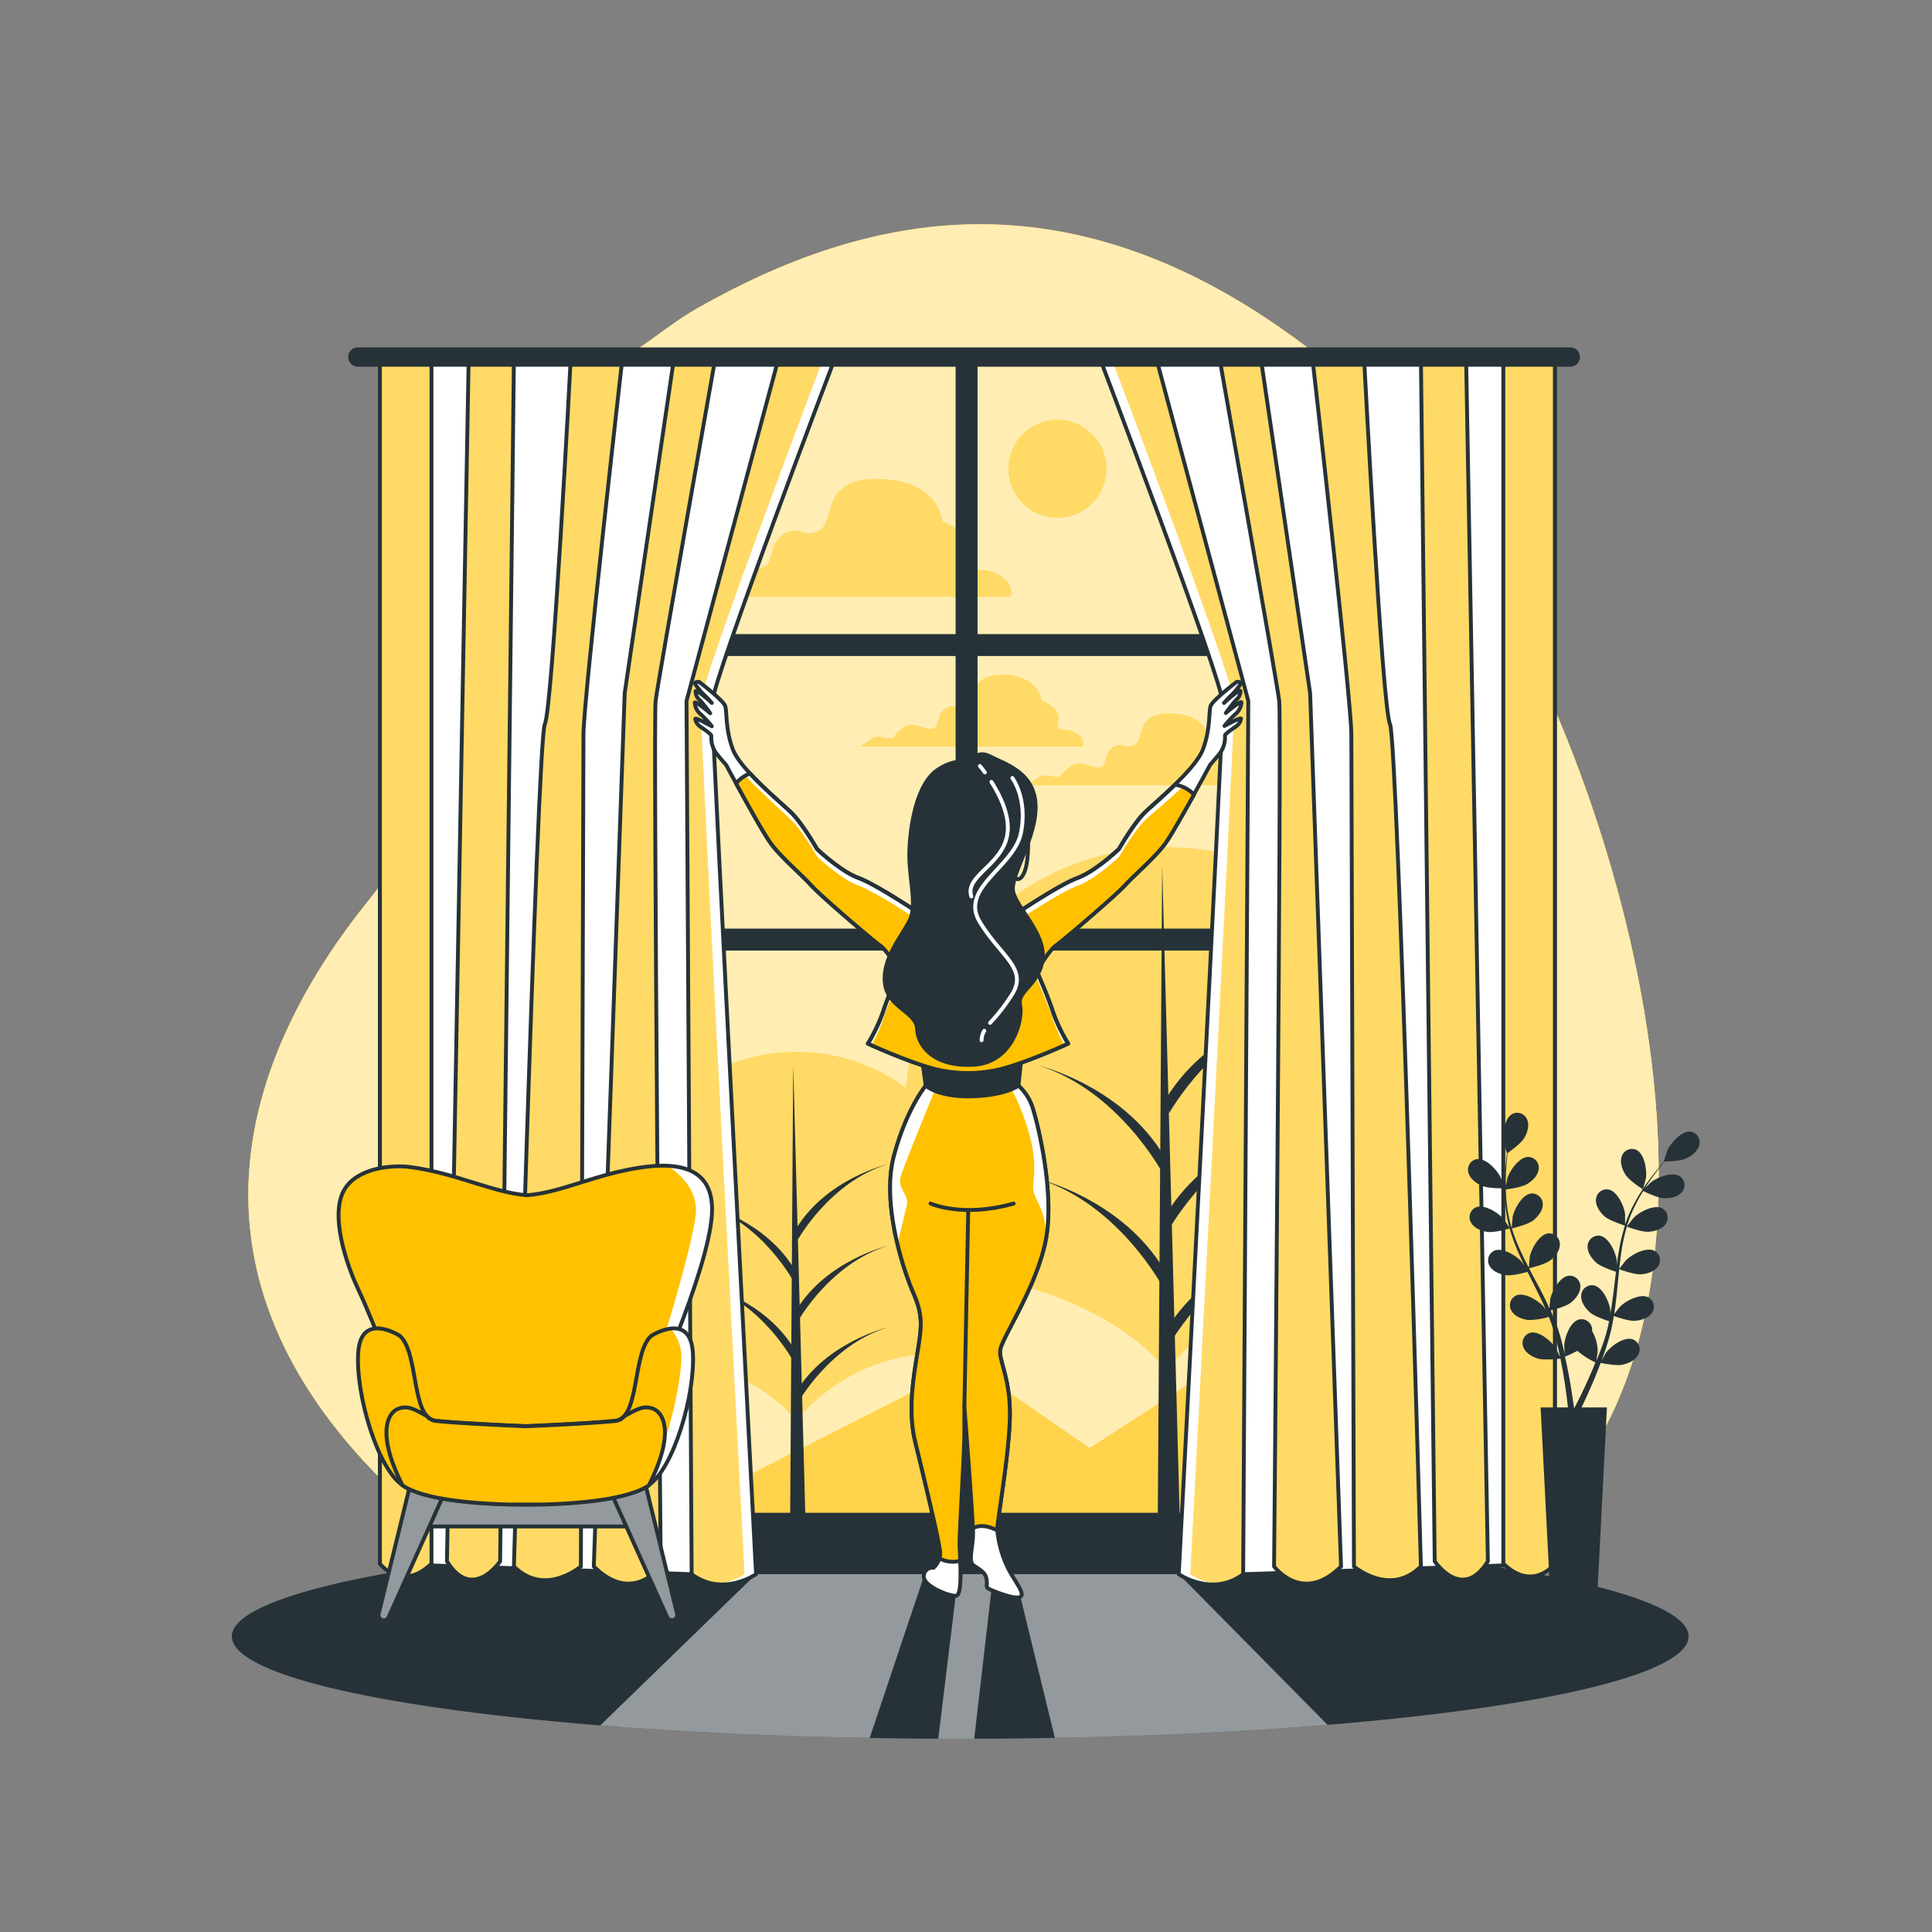 <svg xmlns="http://www.w3.org/2000/svg" xmlns:xlink="http://www.w3.org/1999/xlink" viewBox="0 0 500 500"><rect x="0" y="0" width="500" height="500" fill="#808080" stroke="none"/><defs><clipPath id="freepik--clip-path--inject-16"><ellipse cx="248.5" cy="423.5" rx="188.5" ry="26.5" style="fill:#263238"></ellipse></clipPath><clipPath id="freepik--clip-path-2--inject-16"><path d="M216.33,92.07S184.4,176,184.28,181.94,195.67,407.4,195.67,407.4s-8.67,6-16.67,0l-1.33-226,24-89.33Z" style="fill:#fff;stroke:#263238;stroke-linecap:round;stroke-linejoin:round"></path></clipPath><clipPath id="freepik--clip-path-3--inject-16"><path d="M185,93.4s-14.67,82.67-15.33,88,1.33,224,1.33,224-7.33,10-17.33,0l8-226,12.66-86Z" style="fill:#FFC100;stroke:#263238;stroke-linecap:round;stroke-linejoin:round"></path></clipPath><clipPath id="freepik--clip-path-4--inject-16"><path d="M161,93.4s-10,88-10,96.67-.67,215.33-.67,215.33-9.33,8-17.33,0c0,0,6-214,8-218s6.67-94,6.67-94Z" style="fill:#FFC100;stroke:#263238;stroke-linecap:round;stroke-linejoin:round"></path></clipPath><clipPath id="freepik--clip-path-5--inject-16"><path d="M133,92.73l-3.57,311.34s-7.14,10.66-13.76,0l5.6-310Z" style="fill:#FFC100;stroke:#263238;stroke-linecap:round;stroke-linejoin:round"></path></clipPath><clipPath id="freepik--clip-path-6--inject-16"><path d="M98.33,92.07V404.69s5.56,7.43,13.34,0V92.07Z" style="fill:#FFC100;stroke:#263238;stroke-linecap:round;stroke-linejoin:round"></path></clipPath><clipPath id="freepik--clip-path-7--inject-16"><path d="M284.4,92.07s31.93,83.92,32.05,89.87S305.06,407.4,305.06,407.4s8.67,6,16.67,0l1.33-226-24-89.33Z" style="fill:#fff;stroke:#263238;stroke-linecap:round;stroke-linejoin:round"></path></clipPath><clipPath id="freepik--clip-path-8--inject-16"><path d="M315.73,93.4s14.67,82.67,15.33,88-1.33,224-1.33,224,7.33,10,17.33,0l-8-226-12.66-86Z" style="fill:#FFC100;stroke:#263238;stroke-linecap:round;stroke-linejoin:round"></path></clipPath><clipPath id="freepik--clip-path-9--inject-16"><path d="M339.73,93.4s10,88,10,96.67.67,215.33.67,215.33,9.33,8,17.33,0c0,0-6-214-8-218s-6.67-94-6.67-94Z" style="fill:#FFC100;stroke:#263238;stroke-linecap:round;stroke-linejoin:round"></path></clipPath><clipPath id="freepik--clip-path-10--inject-16"><path d="M367.73,92.73l3.57,311.34s7.14,10.66,13.76,0l-5.61-310Z" style="fill:#FFC100;stroke:#263238;stroke-linecap:round;stroke-linejoin:round"></path></clipPath><clipPath id="freepik--clip-path-11--inject-16"><path d="M402.4,92.07V404.69s-5.56,7.43-13.34,0V92.07Z" style="fill:#FFC100;stroke:#263238;stroke-linecap:round;stroke-linejoin:round"></path></clipPath><clipPath id="freepik--clip-path-12--inject-16"><path d="M270.58,321.23c2.5-12.25-2-30.25-3.25-34.25a13.12,13.12,0,0,0-3.75-6,54.61,54.61,0,0,1-24,0s-5,6-8.25,18.25,2.5,29.5,5,35.25,2.25,8.5,1.25,14.75-2.75,15.5-.75,23.75,6.5,26.75,6.5,29a4.26,4.26,0,0,1-.21,1.33,7.31,7.31,0,0,0,5.38.61c-.07-1.87-.17-3.6-.17-4.69,0-3.5,1.25-23.5,1.25-28.75V364s1.92,24.94,2.21,31.51c2-1.1,4.38-.43,6.3.58,0-.12,0-.23,0-.34,0-2.25,3-18.75,3.25-28.75s-2.75-14.5-2.5-17.5S268.08,333.48,270.58,321.23Z" style="fill:#FFC100;stroke:#263238;stroke-linecap:round;stroke-linejoin:round"></path></clipPath><clipPath id="freepik--clip-path-13--inject-16"><path d="M309,205.65a8.32,8.32,0,0,0-4.9-2.56c-3.24,3.16-6.6,6-8,7.39-2.75,2.75-6.5,9.25-6.5,9.25s-6,5.75-10.75,7.5-16.25,9.5-16.25,9.5a17.63,17.63,0,0,0-12.06-1.48,17.63,17.63,0,0,0-12.06,1.48s-11.5-7.75-16.25-9.5-10.75-7.5-10.75-7.5-3.75-6.5-6.5-9.25c-1.81-1.8-7-6.09-10.84-10.31a8.53,8.53,0,0,0-3.64,2.56c2.81,5.15,7.09,12.87,8.79,15.25,2.62,3.69,8,8.21,10.59,11.07S225.44,243,227.7,244.63s5,6.78,5,6.78-3,6.67-4.17,10.47a43.57,43.57,0,0,1-3.92,8.21s11.89,5.47,18.79,6.9a36.56,36.56,0,0,0,14.24,0c6.9-1.43,18.8-6.9,18.8-6.9a43.32,43.32,0,0,1-3.93-8.21c-1.19-3.8-4.16-10.47-4.16-10.47s2.73-5.11,5-6.78,15.23-12.73,17.85-15.58,8-7.38,10.59-11.07C303.17,216,306.33,210.43,309,205.65Z" style="fill:none;stroke:#263238;stroke-linecap:round;stroke-linejoin:round"></path></clipPath></defs><g id="freepik--background-simple--inject-16"><path d="M428.22,324.41c7.91-73.65-30.38-171.55-70.08-212-71.66-73-131.2-58.87-177.5-32.73s-52.92,113.41-84.9,152.9S45.58,325.2,94.09,378.07s87.65,26,138.37,22.65,118,23,154.35.1C412.22,384.79,424.73,357,428.22,324.41Z" style="fill:#FFC100"></path><path d="M428.22,324.41c7.91-73.65-30.38-171.55-70.08-212-71.66-73-131.2-58.87-177.5-32.73s-52.92,113.41-84.9,152.9S45.58,325.2,94.09,378.07s87.65,26,138.37,22.65,118,23,154.35.1C412.22,384.79,424.73,357,428.22,324.41Z" style="fill:#fff;opacity:0.7"></path><path d="M401.38,181.31c19.34,44.39,31.66,98.24,26.84,143.1C425.48,350,417.15,372.66,401.38,389ZM99.43,227.67q-1.79,2.58-3.69,4.94c-32,39.48-50.16,92.59-1.65,145.46,1.8,1.95,3.58,3.78,5.34,5.53Zm243-134.59c-64.7-51.46-118.92-37.58-161.8-13.37-7.82,4.41-14.5,10.57-20.36,13.37Z" style="fill:#FFC100"></path><path d="M401.38,181.31c19.34,44.39,31.66,98.24,26.84,143.1C425.48,350,417.15,372.66,401.38,389ZM99.43,227.67q-1.79,2.58-3.69,4.94c-32,39.48-50.16,92.59-1.65,145.46,1.8,1.95,3.58,3.78,5.34,5.53Zm243-134.59c-64.7-51.46-118.92-37.58-161.8-13.37-7.82,4.41-14.5,10.57-20.36,13.37Z" style="fill:#fff;opacity:0.7"></path></g><g id="freepik--Floor--inject-16"><ellipse cx="248.5" cy="423.5" rx="188.5" ry="26.5" style="fill:#263238"></ellipse><g style="clip-path:url(#freepik--clip-path--inject-16)"><path d="M239.08,408l8.25,5-4.51,37h9.31l4.45-38.51,7.5,1.75L273,449.78c25.47-.47,49.34-1.65,70.57-3.39l-38.5-39H195.67l-40.32,39.14c21,1.69,44.62,2.82,69.73,3.25Z" style="fill:#fff;opacity:0.5"></path></g></g><g id="freepik--Trees--inject-16"><polygon points="181.31 388.12 250.46 353 282.01 374.77 310.21 356.51 310.21 396.55 185.34 396.55 181.31 388.12" style="fill:#FFC100"></polygon><polygon points="181.31 388.12 250.46 353 282.01 374.77 310.21 356.51 310.21 396.55 185.34 396.55 181.31 388.12" style="fill:#fff;opacity:0.3"></polygon><path d="M169.11,350s24.54,2.43,37,17.65c0,0,13.15-17.63,36.75-17.27a47.71,47.71,0,1,0-73.74-.34Z" style="fill:#FFC100"></path><path d="M169.11,350s24.54,2.43,37,17.65c0,0,13.15-17.63,36.75-17.27a47.71,47.71,0,1,0-73.74-.34Z" style="fill:#fff;opacity:0.4"></path><polygon points="205.28 275.61 204.45 398.66 208.59 398.66 205.28 275.61" style="fill:#263238"></polygon><path d="M206.52,363s8.29-14.92,23.2-19.47c0,0-15.74,3.73-23.61,16.57Z" style="fill:#263238"></path><path d="M206.52,320.77s8.29-14.91,23.2-19.47c0,0-15.74,3.73-23.61,16.57Z" style="fill:#263238"></path><path d="M206.52,341.9s8.29-14.91,23.2-19.47c0,0-15.74,3.73-23.61,16.57Z" style="fill:#263238"></path><path d="M205.3,331.54s-8-14.91-22.39-19.47c0,0,15.19,3.73,22.78,16.57Z" style="fill:#263238"></path><path d="M205.3,352.26s-8-14.92-22.39-19.47c0,0,15.19,3.72,22.78,16.57Z" style="fill:#263238"></path><path d="M249.45,329.66s34.82,3.44,52.47,25c0,0,18.65-25,52.14-24.49a67.69,67.69,0,1,0-104.62-.48Z" style="fill:#FFC100"></path><path d="M249.45,329.66s34.82,3.44,52.47,25c0,0,18.65-25,52.14-24.49a67.69,67.69,0,1,0-104.62-.48Z" style="fill:#fff;opacity:0.4"></path><polygon points="300.77 224.09 299.59 398.66 305.47 398.66 300.77 224.09" style="fill:#263238"></polygon><path d="M302.53,348.11s11.76-21.16,32.92-27.62c0,0-22.34,5.29-33.51,23.51Z" style="fill:#263238"></path><path d="M302.53,288.16s11.76-21.16,32.92-27.63c0,0-22.34,5.29-33.51,23.51Z" style="fill:#263238"></path><path d="M302.53,318.13s11.76-21.15,32.92-27.62c0,0-22.34,5.29-33.51,23.51Z" style="fill:#263238"></path><path d="M300.79,303.44S289.45,282.28,269,275.82c0,0,21.55,5.29,32.33,23.51Z" style="fill:#263238"></path><path d="M300.79,332.83S289.45,311.67,269,305.2c0,0,21.55,5.29,32.33,23.51Z" style="fill:#263238"></path></g><g id="freepik--Clouds--inject-16"><path d="M258.52,148.8c-4.14-2.26-6-.38-7.53-2.26s4.14-6.77-7.15-11.66c0,0-.75-10.54-16.18-10.91s-11.29,10.53-15.42,13.16-5.27-1.5-9.41,1.13-2.26,7.9-5.64,8.66-7.91-3.39-12-.76-4.14,4.9-6,4.9-5.65-1.51-7.91,0-4.89,3.38-4.89,3.38h95.19S262.65,151.06,258.52,148.8Z" style="fill:#FFC100"></path><path d="M278.43,189.69c-2.51-1.36-3.65-.22-4.56-1.36s2.51-4.1-4.32-7.06c0,0-.46-6.37-9.79-6.6s-6.83,6.38-9.33,8-3.19-.91-5.69.68-1.37,4.78-3.41,5.24-4.78-2.05-7.29-.46-2.5,3-3.64,3-3.41-.91-4.78,0-3,2.05-3,2.05h57.59S280.93,191.06,278.43,189.69Z" style="fill:#FFC100"></path><path d="M321.76,199.69c-2.5-1.36-3.64-.22-4.55-1.36s2.5-4.1-4.33-7.06c0,0-.45-6.37-9.78-6.6s-6.83,6.38-9.34,8-3.18-.91-5.69.68-1.36,4.78-3.41,5.24-4.78-2.05-7.28-.46-2.51,3-3.65,3-3.41-.91-4.78,0-2.95,2.05-2.95,2.05h57.58S324.26,201.06,321.76,199.69Z" style="fill:#FFC100"></path><path d="M258.52,148.8c-4.14-2.26-6-.38-7.53-2.26s4.14-6.77-7.15-11.66c0,0-.75-10.54-16.18-10.91s-11.29,10.53-15.42,13.16-5.27-1.5-9.41,1.13-2.26,7.9-5.64,8.66-7.91-3.39-12-.76-4.14,4.9-6,4.9-5.65-1.51-7.91,0-4.89,3.38-4.89,3.38h95.19S262.65,151.06,258.52,148.8Z" style="fill:#fff;opacity:0.4"></path><path d="M278.43,189.69c-2.51-1.36-3.65-.22-4.56-1.36s2.51-4.1-4.32-7.06c0,0-.46-6.37-9.79-6.6s-6.83,6.38-9.33,8-3.19-.91-5.69.68-1.37,4.78-3.41,5.24-4.78-2.05-7.29-.46-2.5,3-3.64,3-3.41-.91-4.78,0-3,2.05-3,2.05h57.59S280.93,191.06,278.43,189.69Z" style="fill:#fff;opacity:0.4"></path><path d="M321.76,199.69c-2.5-1.36-3.64-.22-4.55-1.36s2.5-4.1-4.33-7.06c0,0-.45-6.37-9.78-6.6s-6.83,6.38-9.34,8-3.18-.91-5.69.68-1.36,4.78-3.41,5.24-4.78-2.05-7.28-.46-2.51,3-3.65,3-3.41-.91-4.78,0-2.95,2.05-2.95,2.05h57.58S324.26,201.06,321.76,199.69Z" style="fill:#fff;opacity:0.4"></path></g><g id="freepik--Sun--inject-16"><circle cx="273.67" cy="121.33" r="12.67" transform="translate(7.02 257.41) rotate(-50.95)" style="fill:#FFC100"></circle><circle cx="273.67" cy="121.33" r="12.67" transform="translate(7.02 257.41) rotate(-50.95)" style="fill:#fff;opacity:0.4"></circle></g><g id="freepik--Window--inject-16"><rect x="247.81" y="93.73" width="4.68" height="298.67" style="fill:#263238;stroke:#263238;stroke-linecap:round;stroke-linejoin:round"></rect><rect x="247.81" y="48.94" width="4.68" height="236.01" transform="translate(417.09 -83.21) rotate(90)" style="fill:#263238;stroke:#263238;stroke-linecap:round;stroke-linejoin:round"></rect><rect x="247.81" y="125.15" width="4.68" height="236.01" transform="translate(493.31 -6.99) rotate(90)" style="fill:#263238;stroke:#263238;stroke-linecap:round;stroke-linejoin:round"></rect><rect x="107" y="392" width="286" height="9.4" style="fill:#263238;stroke:#263238;stroke-linecap:round;stroke-linejoin:round"></rect><polygon points="210.33 93.4 181.18 181.22 184.33 404.74 179 407.4 98.33 404.69 98.33 93.4 210.33 93.4" style="fill:#fff;stroke:#263238;stroke-linecap:round;stroke-linejoin:round"></polygon><path d="M216.33,92.07S184.4,176,184.28,181.94,195.67,407.4,195.67,407.4s-8.67,6-16.67,0l-1.33-226,24-89.33Z" style="fill:#fff"></path><g style="clip-path:url(#freepik--clip-path-2--inject-16)"><path d="M213.33,92.07S181.4,176,181.28,181.94,192.67,407.4,192.67,407.4s-8.67,6-16.67,0l-1.33-226,24-89.33Z" style="fill:#FFC100"></path><path d="M213.33,92.07S181.4,176,181.28,181.94,192.67,407.4,192.67,407.4s-8.67,6-16.67,0l-1.33-226,24-89.33Z" style="fill:#fff;opacity:0.4"></path></g><path d="M216.33,92.07S184.4,176,184.28,181.94,195.67,407.4,195.67,407.4s-8.67,6-16.67,0l-1.33-226,24-89.33Z" style="fill:none;stroke:#263238;stroke-linecap:round;stroke-linejoin:round"></path><path d="M185,93.4s-14.67,82.67-15.33,88,1.33,224,1.33,224-7.33,10-17.33,0l8-226,12.66-86Z" style="fill:#FFC100"></path><g style="clip-path:url(#freepik--clip-path-3--inject-16)"><path d="M185,93.4s-14.67,82.67-15.33,88,1.33,224,1.33,224-7.33,10-17.33,0l8-226,12.66-86Z" style="fill:#fff;opacity:0.4"></path></g><path d="M185,93.4s-14.67,82.67-15.33,88,1.33,224,1.33,224-7.33,10-17.33,0l8-226,12.66-86Z" style="fill:none;stroke:#263238;stroke-linecap:round;stroke-linejoin:round"></path><path d="M161,93.4s-10,88-10,96.67-.67,215.33-.67,215.33-9.33,8-17.33,0c0,0,6-214,8-218s6.67-94,6.67-94Z" style="fill:#FFC100"></path><g style="clip-path:url(#freepik--clip-path-4--inject-16)"><path d="M161,93.4s-10,88-10,96.67-.67,215.33-.67,215.33-9.33,8-17.33,0c0,0,6-214,8-218s6.67-94,6.67-94Z" style="fill:#fff;opacity:0.4"></path></g><path d="M161,93.4s-10,88-10,96.67-.67,215.33-.67,215.33-9.33,8-17.33,0c0,0,6-214,8-218s6.67-94,6.67-94Z" style="fill:none;stroke:#263238;stroke-linecap:round;stroke-linejoin:round"></path><path d="M133,92.73l-3.57,311.34s-7.14,10.66-13.76,0l5.6-310Z" style="fill:#FFC100"></path><g style="clip-path:url(#freepik--clip-path-5--inject-16)"><path d="M133,92.73l-3.57,311.34s-7.14,10.66-13.76,0l5.6-310Z" style="fill:#fff;opacity:0.4"></path></g><path d="M133,92.73l-3.57,311.34s-7.14,10.66-13.76,0l5.6-310Z" style="fill:none;stroke:#263238;stroke-linecap:round;stroke-linejoin:round"></path><path d="M98.33,92.07V404.69s5.56,7.43,13.34,0V92.07Z" style="fill:#FFC100"></path><g style="clip-path:url(#freepik--clip-path-6--inject-16)"><path d="M98.33,92.07V404.69s5.56,7.43,13.34,0V92.07Z" style="fill:#fff;opacity:0.4"></path></g><path d="M98.33,92.07V404.69s5.56,7.43,13.34,0V92.07Z" style="fill:none;stroke:#263238;stroke-linecap:round;stroke-linejoin:round"></path><polygon points="290.4 93.4 319.55 181.22 316.4 404.74 321.73 407.4 402.4 404.69 402.4 93.4 290.4 93.4" style="fill:#fff;stroke:#263238;stroke-linecap:round;stroke-linejoin:round"></polygon><path d="M284.4,92.07s31.93,83.92,32.05,89.87S305.06,407.4,305.06,407.4s8.67,6,16.67,0l1.33-226-24-89.33Z" style="fill:#fff"></path><g style="clip-path:url(#freepik--clip-path-7--inject-16)"><path d="M287.4,92.07s31.93,83.92,32.05,89.87S308.06,407.4,308.06,407.4s8.67,6,16.67,0l1.33-226-24-89.33Z" style="fill:#FFC100"></path><path d="M287.4,92.07s31.93,83.92,32.05,89.87S308.06,407.4,308.06,407.4s8.67,6,16.67,0l1.33-226-24-89.33Z" style="fill:#fff;opacity:0.4"></path></g><path d="M284.4,92.07s31.93,83.92,32.05,89.87S305.06,407.4,305.06,407.4s8.67,6,16.67,0l1.33-226-24-89.33Z" style="fill:none;stroke:#263238;stroke-linecap:round;stroke-linejoin:round"></path><path d="M315.73,93.4s14.67,82.67,15.33,88-1.33,224-1.33,224,7.33,10,17.33,0l-8-226-12.66-86Z" style="fill:#FFC100"></path><g style="clip-path:url(#freepik--clip-path-8--inject-16)"><path d="M315.73,93.4s14.67,82.67,15.33,88-1.33,224-1.33,224,7.33,10,17.33,0l-8-226-12.66-86Z" style="fill:#fff;opacity:0.4"></path></g><path d="M315.73,93.4s14.67,82.67,15.33,88-1.33,224-1.33,224,7.33,10,17.33,0l-8-226-12.66-86Z" style="fill:none;stroke:#263238;stroke-linecap:round;stroke-linejoin:round"></path><path d="M339.73,93.4s10,88,10,96.67.67,215.33.67,215.33,9.33,8,17.33,0c0,0-6-214-8-218s-6.67-94-6.67-94Z" style="fill:#FFC100"></path><g style="clip-path:url(#freepik--clip-path-9--inject-16)"><path d="M339.73,93.4s10,88,10,96.67.67,215.33.67,215.33,9.33,8,17.33,0c0,0-6-214-8-218s-6.67-94-6.67-94Z" style="fill:#fff;opacity:0.4"></path></g><path d="M339.73,93.4s10,88,10,96.67.67,215.33.67,215.33,9.33,8,17.33,0c0,0-6-214-8-218s-6.67-94-6.67-94Z" style="fill:none;stroke:#263238;stroke-linecap:round;stroke-linejoin:round"></path><path d="M367.73,92.73l3.57,311.34s7.14,10.66,13.76,0l-5.61-310Z" style="fill:#FFC100"></path><g style="clip-path:url(#freepik--clip-path-10--inject-16)"><path d="M367.73,92.73l3.57,311.34s7.14,10.66,13.76,0l-5.61-310Z" style="fill:#fff;opacity:0.4"></path></g><path d="M367.73,92.73l3.57,311.34s7.14,10.66,13.76,0l-5.61-310Z" style="fill:none;stroke:#263238;stroke-linecap:round;stroke-linejoin:round"></path><path d="M402.4,92.07V404.69s-5.56,7.43-13.34,0V92.07Z" style="fill:#FFC100"></path><g style="clip-path:url(#freepik--clip-path-11--inject-16)"><path d="M402.4,92.07V404.69s-5.56,7.43-13.34,0V92.07Z" style="fill:#fff;opacity:0.4"></path></g><path d="M402.4,92.07V404.69s-5.56,7.43-13.34,0V92.07Z" style="fill:none;stroke:#263238;stroke-linecap:round;stroke-linejoin:round"></path><path d="M406.4,90.4H92.62a2,2,0,0,0-2,2h0a2,2,0,0,0,2,2H406.4a2,2,0,0,0,2-2h0A2,2,0,0,0,406.4,90.4Z" style="fill:#263238;stroke:#263238;stroke-linecap:round;stroke-linejoin:round"></path></g><g id="freepik--Plant--inject-16"><path d="M383.52,306.89c1.68.74,5.8.64,5.81.64s-.89-2.69-1-2.86c-.9-1.89-3.76-5-6.09-4.7a2.78,2.78,0,0,0-2.22,3.49C380.43,305.07,382.08,306.26,383.52,306.89Z" style="fill:#263238"></path><path d="M437.5,292.87c-2.34-.26-5.11,2.94-6,4.86-.08.16-.93,2.88-.89,2.88h.05q-.66.75-1.41,1.65c-.91,1.12-1.93,2.4-3,3.86a49.58,49.58,0,0,0-3.06,4.88,36,36,0,0,0-2.62,5.89.19.19,0,0,1,0,.07c0-.69,0-2.61,0-2.76-.27-2.08-2-5.94-4.33-6.36a2.77,2.77,0,0,0-3.2,2.61c-.13,1.65,1.06,3.3,2.23,4.35s5,2.31,5.26,2.4a49.51,49.51,0,0,0-1.54,6.38c-.22,1.26-.41,2.53-.58,3.81,0-.6,0-1.13,0-1.21-.27-2.07-2-5.93-4.32-6.36a2.78,2.78,0,0,0-3.21,2.61c-.13,1.65,1.07,3.31,2.23,4.35s4.29,2.09,5.11,2.36c-.06.49-.13,1-.19,1.47-.28,2.35-.55,4.71-.89,7-.11.82-.26,1.61-.4,2.4,0-.53,0-1,0-1-.27-2.08-2-5.94-4.32-6.36a2.78,2.78,0,0,0-3.21,2.61c-.13,1.65,1.07,3.31,2.23,4.35s4,2,5,2.31c-.17.8-.34,1.62-.54,2.39-.15.53-.26,1.05-.44,1.57s-.33,1-.5,1.54c-.35,1-.71,2-1.08,2.91-.25.65-.5,1.27-.75,1.9.13-.81.34-2.39.35-2.53a10.84,10.84,0,0,0-1.45-5.24,4.3,4.3,0,0,0,0-.62,2.77,2.77,0,0,0-3.4-2.35c-2.27.6-3.7,4.58-3.81,6.68,0,.12.07,1.47.14,2.32-.12-.5-.22-1-.35-1.48-.23-1-.5-2-.78-3.07-.16-.52-.32-1-.47-1.56s-.37-1-.55-1.58c-.45-1.23-1-2.45-1.51-3.67.88-.21,4-1,5.23-2S409,334.62,409,333a2.77,2.77,0,0,0-3-2.84c-2.33.25-4.36,4-4.78,6,0,.13-.17,1.64-.23,2.47-.33-.73-.66-1.46-1-2.19-1-2.1-2.17-4.2-3.27-6.29l-1-1.93c.31-.07,4-.93,5.42-2s2.56-2.52,2.55-4.17a2.78,2.78,0,0,0-3-2.85c-2.33.26-4.36,4-4.78,6,0,.15-.23,2.32-.25,2.87-.74-1.41-1.46-2.83-2.11-4.25a49.7,49.7,0,0,1-2.29-5.92c.15,0,4-.92,5.46-2,1.24-1,2.56-2.52,2.55-4.17a2.78,2.78,0,0,0-3-2.85c-2.34.26-4.36,4-4.79,6,0,.16-.24,2.49-.25,2.92a3.59,3.59,0,0,0-.12-.35,36.47,36.47,0,0,1-1.19-6.25c-.13-1.17-.19-2.29-.22-3.38.74-.09,4.11-.54,5.51-1.39s2.82-2.21,3-3.86a2.78,2.78,0,0,0-2.67-3.16c-2.35,0-4.77,3.47-5.41,5.46,0,.11-.27,1.25-.43,2.09,0-.5,0-1,0-1.48,0-1.77.12-3.4.23-4.84.07-.82.15-1.55.23-2.24.68-.47,3.39-2.39,4.23-3.76s1.48-3.26.87-4.8a2.78,2.78,0,0,0-3.82-1.58c-2.09,1.08-2.64,5.28-2.29,7.35,0,.18.82,2.92.85,2.89l0,0c-.09.66-.18,1.37-.26,2.15-.14,1.44-.29,3.06-.33,4.85a49.19,49.19,0,0,0,.13,5.75,36.12,36.12,0,0,0,1.07,6.36.14.14,0,0,1,0,.07c-.37-.58-1.45-2.17-1.55-2.28-1.37-1.59-4.95-3.84-7.12-2.93a2.79,2.79,0,0,0-1.23,3.95c.8,1.45,2.71,2.17,4.26,2.4,1.75.25,5.43-.81,5.72-.9a48.69,48.69,0,0,0,2.23,6.17c.51,1.17,1.05,2.34,1.61,3.5-.33-.5-.64-.93-.68-1-1.38-1.58-5-3.84-7.12-2.92a2.77,2.77,0,0,0-1.23,3.94c.8,1.46,2.71,2.17,4.26,2.4s4.72-.62,5.56-.85c.22.44.43.88.65,1.33,1.07,2.12,2.14,4.23,3.13,6.33.35.74.66,1.48,1,2.23-.3-.44-.55-.8-.6-.86-1.37-1.58-4.95-3.84-7.11-2.92a2.78,2.78,0,0,0-1.23,3.95c.8,1.45,2.71,2.17,4.26,2.39a17.48,17.48,0,0,0,5.4-.81c.31.77.61,1.54.87,2.3.17.52.36,1,.5,1.55s.29,1.05.44,1.56c.24,1,.49,2,.7,3,.15.68.28,1.34.42,2-.34-.74-1-2.18-1.1-2.3-1.12-1.77-4.32-4.54-6.59-4a2.77,2.77,0,0,0-1.82,3.71c.57,1.56,2.35,2.56,3.85,3s5.3.05,5.75,0c.22,1.09.42,2.15.6,3.16.61,3.48,1,6.41,1.23,8.46,0,.36.08.69.11,1h-7.07l2.58,50.34h12l2.58-50.34h-6.58l.15-.3c.9-1.88,2.15-4.58,3.51-7.89.43-1.05.86-2.17,1.3-3.33.44.09,4.06.83,5.74.45,1.53-.35,3.38-1.21,4.06-2.72a2.78,2.78,0,0,0-1.53-3.84c-2.23-.75-5.62,1.78-6.87,3.46-.07.1-.75,1.27-1.16,2l.53-1.43c.35-1,.68-1.94,1-3,.15-.51.3-1,.46-1.56s.28-1.08.42-1.62c.3-1.27.55-2.58.76-3.89.85.31,3.88,1.36,5.45,1.25s3.52-.68,4.42-2.07a2.78,2.78,0,0,0-.93-4c-2.09-1.08-5.83.91-7.31,2.39-.09.09-1,1.27-1.55,1.93.13-.8.25-1.59.35-2.39.29-2.33.51-4.7.74-7.05.07-.73.15-1.45.23-2.17.3.12,3.87,1.45,5.63,1.32,1.56-.1,3.52-.68,4.42-2.07a2.78,2.78,0,0,0-.93-4c-2.09-1.07-5.83.91-7.31,2.39-.11.11-1.47,1.81-1.8,2.26.17-1.58.35-3.16.59-4.71a48.27,48.27,0,0,1,1.36-6.2c.14.05,3.86,1.46,5.66,1.33,1.56-.11,3.52-.68,4.42-2.07a2.78,2.78,0,0,0-.93-4c-2.09-1.07-5.83.91-7.31,2.39-.12.11-1.58,1.95-1.82,2.3,0-.12.05-.25.09-.36a35.41,35.41,0,0,1,2.46-5.87c.53-1.05,1.1-2,1.67-2.94.67.33,3.73,1.82,5.37,1.88s3.57-.29,4.62-1.57a2.78,2.78,0,0,0-.48-4.11c-2-1.3-5.89.26-7.53,1.57-.09.07-.92.89-1.51,1.5.26-.41.53-.85.79-1.24,1-1.48,2-2.77,2.86-3.91.51-.65,1-1.22,1.43-1.75.83,0,4.15-.11,5.6-.8s3-1.9,3.38-3.52A2.77,2.77,0,0,0,437.5,292.87Zm-25.85,62.71c-1.41,3.24-2.7,5.89-3.64,7.73-.19.37-.35.7-.51,1h-.16c0-.36-.09-.75-.16-1.19-.28-2.07-.73-5-1.42-8.52-.22-1.11-.48-2.29-.75-3.5a29.05,29.05,0,0,0,3.21-1.51,19.88,19.88,0,0,0,4.68,3C412.48,353.64,412.06,354.64,411.65,355.58Z" style="fill:#263238"></path><path d="M425.2,307.8s.75-2.74.77-2.92c.29-2.08-.37-6.26-2.48-7.28a2.77,2.77,0,0,0-3.78,1.67c-.57,1.56.15,3.47,1,4.79C421.71,305.6,425.2,307.8,425.2,307.8Z" style="fill:#263238"></path></g><g id="freepik--Chair--inject-16"><rect x="106.71" y="382.04" width="58.57" height="13.01" style="fill:#263238"></rect><g style="opacity:0.5"><rect x="106.71" y="382.04" width="58.57" height="13.01" style="fill:#fff"></rect></g><rect x="106.71" y="382.04" width="58.57" height="13.01" style="fill:none;stroke:#263238;stroke-miterlimit:10"></rect><path d="M106.71,382,98,417.67a1.36,1.36,0,0,0,1.32,1.68h0a1.36,1.36,0,0,0,1.23-.8l15.26-33.91Z" style="fill:#263238"></path><path d="M184.21,314.79c.7-8.79-3.47-14.69-17.73-12.74-12,1.63-21.06,6.57-30.08,7.28-9-.71-18.1-5.65-30.08-7.28-5.21-.71-14.14.33-17.3,6-3.65,6.52.68,19.11,3.41,25,5.39,11.55,10.26,26,16,37.35L127.8,373H145l19.34-2.65C168.32,362.49,183,329.48,184.21,314.79Z" style="fill:#FFC100"></path><path d="M172.76,301.71c3.09,2,8.05,6.3,7.28,12.75-1.11,9.26-9.26,35.2-9.26,35.2l2.76-.05c5-12.2,10-26.47,10.67-34.82C184.79,307.46,182,302.14,172.76,301.71Z" style="fill:#fff"></path><path d="M184.21,314.79c.7-8.79-3.47-14.69-17.73-12.74-12,1.63-21.06,6.57-30.08,7.28-9-.71-18.1-5.65-30.08-7.28-5.21-.71-14.14.33-17.3,6-3.65,6.52.68,19.11,3.41,25,5.39,11.55,10.26,26,16,37.35L127.8,373H145l19.34-2.65C168.32,362.49,183,329.48,184.21,314.79Z" style="fill:none;stroke:#263238;stroke-miterlimit:10"></path><path d="M166.51,382l8.71,35.63a1.36,1.36,0,0,1-1.32,1.68h0a1.37,1.37,0,0,1-1.24-.8L157.4,384.64Z" style="fill:#263238"></path><path d="M106.71,382,98,417.67a1.36,1.36,0,0,0,1.32,1.68h0a1.36,1.36,0,0,0,1.23-.8l15.26-33.91Z" style="fill:#fff;opacity:0.5"></path><path d="M166.51,382l8.71,35.63a1.36,1.36,0,0,1-1.32,1.68h0a1.37,1.37,0,0,1-1.24-.8L157.4,384.64Z" style="fill:#fff;opacity:0.5"></path><path d="M106.71,382,98,417.67a1.36,1.36,0,0,0,1.32,1.68h0a1.36,1.36,0,0,0,1.23-.8l15.26-33.91Z" style="fill:none;stroke:#263238;stroke-miterlimit:10"></path><path d="M179.26,350c-.72-10.75-10.75-4.3-10.75-4.3-5,4.3-2.86,21.27-9.31,22-5.48.61-19.26,1.22-23.25,1.39-4-.17-17.76-.78-23.25-1.39-6.44-.71-4.29-17.68-9.31-22,0,0-10-6.45-10.74,4.3s5,30.08,11.46,34.38c6,4,20.65,4.89,30.74,5h2.21c10.09-.11,24.74-1,30.74-5C174.24,380.12,180,360.78,179.26,350Z" style="fill:#FFC100"></path><path d="M173.65,343.86l.09.24a10.88,10.88,0,0,1,2.6,7.41c0,4.82-3.34,25.19-10.38,33a4.73,4.73,0,0,0-.89,1.35,15,15,0,0,0,2.78-1.41c6.45-4.3,12.18-23.64,11.46-34.38C179,344.65,176.25,343.59,173.65,343.86Z" style="fill:#fff"></path><path d="M179.31,350c-.71-10.75-10.74-4.3-10.74-4.3-5,4.3-2.86,21.27-9.31,22-5.49.61-19.26,1.22-23.25,1.39-4-.17-17.76-.78-23.25-1.39-6.45-.71-4.3-17.68-9.31-22,0,0-10-6.45-10.74,4.3s5,30.08,11.46,34.38c6,4,20.65,4.89,30.73,5h2.21c10.09-.11,24.75-1,30.74-5C174.3,380.12,180,360.78,179.31,350Z" style="fill:none;stroke:#263238;stroke-miterlimit:10"></path><path d="M166.51,382l8.71,35.63a1.36,1.36,0,0,1-1.32,1.68h0a1.37,1.37,0,0,1-1.24-.8L157.4,384.64Z" style="fill:none;stroke:#263238;stroke-miterlimit:10"></path><path d="M140.05,389.37h.13c9.8-.25,22.29-1.33,27.71-4.94,6.88-13.67,3.65-18.67,1.36-19.73-2.75-1.28-5,.36-7.62,1.74a3.54,3.54,0,0,1-2.34,1.29c-3.7.41-11.19.83-16.89,1.1h0l-6.39.29-6.39-.29h0c-5.7-.27-13.19-.69-16.89-1.1a3.54,3.54,0,0,1-2.34-1.29c-2.66-1.38-4.87-3-7.62-1.74-2.29,1.06-5.52,6.06,1.36,19.73,5.42,3.61,17.91,4.69,27.71,4.94H132l1.42,0h5.24Z" style="fill:#FFC100"></path><path d="M140.08,389.37h.13c9.81-.25,22.3-1.33,27.71-4.94,6.89-13.67,3.66-18.67,1.36-19.73-2.74-1.28-4.95.36-7.61,1.74a3.54,3.54,0,0,1-2.34,1.29c-3.71.41-11.2.83-16.9,1.1h0l-6.38.29-6.39-.29h0c-5.7-.27-13.19-.69-16.9-1.1a3.54,3.54,0,0,1-2.34-1.29c-2.66-1.38-4.87-3-7.61-1.74-2.3,1.06-5.53,6.06,1.36,19.73,5.41,3.61,17.9,4.69,27.71,4.94H132l1.41,0h5.25Z" style="fill:none;stroke:#263238;stroke-miterlimit:10"></path></g><g id="freepik--Character--inject-16"><path d="M239.58,281s-5,6-8.25,18.25,2.5,29.5,5,35.25,2.25,8.5,1.25,14.75-2.75,15.5-.75,23.75,6.5,26.75,6.5,29a5.41,5.41,0,0,1-1.75,3.75,2.19,2.19,0,0,0-2.5,2.25c0,2.5,6.25,5,8.25,5s1-10.25,1-13.75,1.25-23.5,1.25-28.75V364s2.25,29.25,2.25,32.75-1.25,7.25,0,8.25,3.25,1.75,3.5,3.75-.5,2,1.25,2.75,6.25,2.5,7.5,1.75-1.25-3.75-3-7a28.22,28.22,0,0,1-3-10.5c0-2.25,3-18.75,3.25-28.75s-2.75-14.5-2.5-17.5,9.25-16,11.75-28.25-2-30.25-3.25-34.25a13.12,13.12,0,0,0-3.75-6A54.61,54.61,0,0,1,239.58,281Z" style="fill:#fff;stroke:#263238;stroke-linecap:round;stroke-linejoin:round"></path><path d="M270.58,321.23c2.5-12.25-2-30.25-3.25-34.25a13.12,13.12,0,0,0-3.75-6,54.61,54.61,0,0,1-24,0s-5,6-8.25,18.25,2.5,29.5,5,35.25,2.25,8.5,1.25,14.75-2.75,15.5-.75,23.75,6.5,26.75,6.5,29a4.26,4.26,0,0,1-.21,1.33,7.31,7.31,0,0,0,5.38.61c-.07-1.87-.17-3.6-.17-4.69,0-3.5,1.25-23.5,1.25-28.75V364s1.92,24.94,2.21,31.51c2-1.1,4.38-.43,6.3.58,0-.12,0-.23,0-.34,0-2.25,3-18.75,3.25-28.75s-2.75-14.5-2.5-17.5S268.08,333.48,270.58,321.23Z" style="fill:#FFC100"></path><g style="clip-path:url(#freepik--clip-path-12--inject-16)"><path d="M231.33,299.23c-1.85,7-.78,15.59.95,22.77,1-4.2,2.09-8.87,2.42-10.19.64-2.56-2.56-4.17-1.6-7.37.78-2.6,6.83-17.42,9.08-22.92-.86-.15-1.72-.33-2.6-.54C239.58,281,234.58,287,231.33,299.23Z" style="fill:#fff"></path><path d="M267.33,287a13.12,13.12,0,0,0-3.75-6l-.28.07-1.37,1a62.18,62.18,0,0,1,4.81,12.82c1.6,6.73.64,10.25.64,12.49s2.24,4.81,2.88,8.33a39.26,39.26,0,0,1,.49,4.66C272.86,308.1,268.55,290.89,267.33,287Z" style="fill:#fff"></path></g><path d="M270.58,321.23c2.5-12.25-2-30.25-3.25-34.25a13.12,13.12,0,0,0-3.75-6,54.61,54.61,0,0,1-24,0s-5,6-8.25,18.25,2.5,29.5,5,35.25,2.25,8.5,1.25,14.75-2.75,15.5-.75,23.75,6.5,26.75,6.5,29a4.26,4.26,0,0,1-.21,1.33,7.31,7.31,0,0,0,5.38.61c-.07-1.87-.17-3.6-.17-4.69,0-3.5,1.25-23.5,1.25-28.75V364s1.92,24.94,2.21,31.51c2-1.1,4.38-.43,6.3.58,0-.12,0-.23,0-.34,0-2.25,3-18.75,3.25-28.75s-2.75-14.5-2.5-17.5S268.08,333.48,270.58,321.23Z" style="fill:none;stroke:#263238;stroke-linecap:round;stroke-linejoin:round"></path><path d="M240.83,311.48s8.25,3.75,21.5,0" style="fill:none;stroke:#263238;stroke-linecap:round;stroke-linejoin:round"></path><line x1="249.58" y1="363.98" x2="250.58" y2="313.23" style="fill:none;stroke:#263238;stroke-linecap:round;stroke-linejoin:round"></line><path d="M238.58,273.73l1,7.25s3.25,3,12,2.75,12-2.75,12-2.75l1-9.5S255.83,278.48,238.58,273.73Z" style="fill:#263238;stroke:#263238;stroke-linecap:round;stroke-linejoin:round"></path><path d="M316.89,187.88a26.84,26.84,0,0,1,2.85-3.09,4.29,4.29,0,0,0,1.55-3c-.12-.6-4.05,2.73-4.05,2.73s1.91-2.61,2.62-3.33a3.07,3.07,0,0,0,1.19-2.26c0-1-4.28,3-4.28,3s.71-.84,1.54-1.67a15.65,15.65,0,0,0,2.74-3.21c.24-.72-1-.58-1-.58s-6.25,4.75-6.75,6.25,0,6-2,11.25-12.5,13.75-15.25,16.5-6.5,9.25-6.5,9.25-6,5.75-10.75,7.5-16.25,9.5-16.25,9.5a17.63,17.63,0,0,0-12.06-1.48,17.63,17.63,0,0,0-12.06,1.48s-11.5-7.75-16.25-9.5-10.75-7.5-10.75-7.5-3.75-6.5-6.5-9.25-13.25-11.25-15.25-16.5-1.5-9.75-2-11.25-6.75-6.25-6.75-6.25-1.2-.14-1,.58a16,16,0,0,0,2.74,3.21c.83.83,1.55,1.67,1.55,1.67S180,178,180,179a3.07,3.07,0,0,0,1.19,2.26c.72.72,2.62,3.33,2.62,3.33s-3.92-3.33-4-2.73a4.27,4.27,0,0,0,1.54,3,26.26,26.26,0,0,1,2.86,3.09s-4.28-2.37-4.28-1.9a3.05,3.05,0,0,0,1.3,2c.84.6,2.86,1.91,2.86,2.38a7,7,0,0,0,1.19,4.4c1.31,1.67,2.62,3.1,2.62,3.1s8.8,16.42,11.42,20.1,8,8.21,10.59,11.07S225.44,243,227.7,244.63s5,6.78,5,6.78-3,6.67-4.17,10.47a43.57,43.57,0,0,1-3.92,8.21s11.89,5.47,18.79,6.9a36.56,36.56,0,0,0,14.24,0c6.9-1.43,18.8-6.9,18.8-6.9a43.32,43.32,0,0,1-3.93-8.21c-1.19-3.8-4.16-10.47-4.16-10.47s2.73-5.11,5-6.78,15.23-12.73,17.85-15.58,8-7.38,10.59-11.07,11.42-20.1,11.42-20.1,1.31-1.43,2.62-3.1a7.08,7.08,0,0,0,1.19-4.4c0-.47,2-1.78,2.85-2.38a3.07,3.07,0,0,0,1.31-2C321.17,185.51,316.89,187.88,316.89,187.88Z" style="fill:#fff;stroke:#263238;stroke-linecap:round;stroke-linejoin:round"></path><g style="clip-path:url(#freepik--clip-path-13--inject-16)"><path d="M311,206.08c-1.69-1.72-3.06-2.69-4.48-2.88-3.24,3.15-9,7.9-10.39,9.28-2.75,2.75-6.5,9.25-6.5,9.25s-6,5.75-10.75,7.5-16.25,9.5-16.25,9.5a17.63,17.63,0,0,0-12.06-1.48,17.63,17.63,0,0,0-12.06,1.48s-11.5-7.75-16.25-9.5-10.75-7.5-10.75-7.5-3.75-6.5-6.5-9.25c-1.81-1.8-9.3-8.59-13.19-12.81a14.81,14.81,0,0,0-4.81,3.21c2.82,5.15,10.61,14.72,12.31,17.1,2.62,3.69,8,8.21,10.59,11.07S225.44,245,227.7,246.63s5,6.78,5,6.78-3,6.67-4.17,10.47a43.57,43.57,0,0,1-3.92,8.21s11.89,5.47,18.79,6.9a36.56,36.56,0,0,0,14.24,0c6.9-1.43,18.8-6.9,18.8-6.9a43.32,43.32,0,0,1-3.93-8.21c-1.19-3.8-4.16-10.47-4.16-10.47s2.73-5.11,5-6.78,15.23-12.73,17.85-15.58,8-7.38,10.59-11.07C303.17,218,308.31,210.87,311,206.08Z" style="fill:#FFC100"></path></g><path d="M309,205.65a8.32,8.32,0,0,0-4.9-2.56c-3.24,3.16-6.6,6-8,7.39-2.75,2.75-6.5,9.25-6.5,9.25s-6,5.75-10.75,7.5-16.25,9.5-16.25,9.5a17.63,17.63,0,0,0-12.06-1.48,17.63,17.63,0,0,0-12.06,1.48s-11.5-7.75-16.25-9.5-10.75-7.5-10.75-7.5-3.75-6.5-6.5-9.25c-1.81-1.8-7-6.09-10.84-10.31a8.53,8.53,0,0,0-3.64,2.56c2.81,5.15,7.09,12.87,8.79,15.25,2.62,3.69,8,8.21,10.59,11.07S225.44,243,227.7,244.63s5,6.78,5,6.78-3,6.67-4.17,10.47a43.57,43.57,0,0,1-3.92,8.21s11.89,5.47,18.79,6.9a36.56,36.56,0,0,0,14.24,0c6.9-1.43,18.8-6.9,18.8-6.9a43.32,43.32,0,0,1-3.93-8.21c-1.19-3.8-4.16-10.47-4.16-10.47s2.73-5.11,5-6.78,15.23-12.73,17.85-15.58,8-7.38,10.59-11.07C303.17,216,306.33,210.43,309,205.65Z" style="fill:none;stroke:#263238;stroke-linecap:round;stroke-linejoin:round"></path><path d="M266,214.73s.5,7.5-.83,10.84-2.84,1.66-3.67.33S266,214.73,266,214.73Z" style="fill:none;stroke:#263238;stroke-linecap:round;stroke-linejoin:round"></path><path d="M251,197.9s-2.83-2.33-8.33,1.33-7.17,14.67-7.34,21.34,2.17,13.66,0,17.83-7,9.67-6.33,16,8.17,7.5,8.33,11.83,4.17,9.84,14.5,9.34,13-11.84,12.17-15.5,5-5.17,5.83-11.84-7-13.5-7.66-17.66,6.33-14.17,5.83-22.5-8-10.34-11.83-12.34S251,197.9,251,197.9Z" style="fill:#263238;stroke:#263238;stroke-linecap:round;stroke-linejoin:round"></path><path d="M254.73,266.77a4.79,4.79,0,0,0-.69,2.44" style="fill:none;stroke:#fff;stroke-linecap:round;stroke-linejoin:round"></path><path d="M262,201.35s4,5.33,2.22,14.2-16,14.19-10.64,23.06,12.42,12,8.42,18.62a48.4,48.4,0,0,1-5.78,7.5" style="fill:none;stroke:#fff;stroke-linecap:round;stroke-linejoin:round"></path><path d="M256.58,202.35c2.28,3.58,4.9,8.92,4.11,13.64-1.33,8-11.08,10.64-9.31,16" style="fill:none;stroke:#fff;stroke-linecap:round;stroke-linejoin:round"></path><path d="M253.6,198.25s.53.61,1.29,1.65" style="fill:none;stroke:#fff;stroke-linecap:round;stroke-linejoin:round"></path></g></svg>